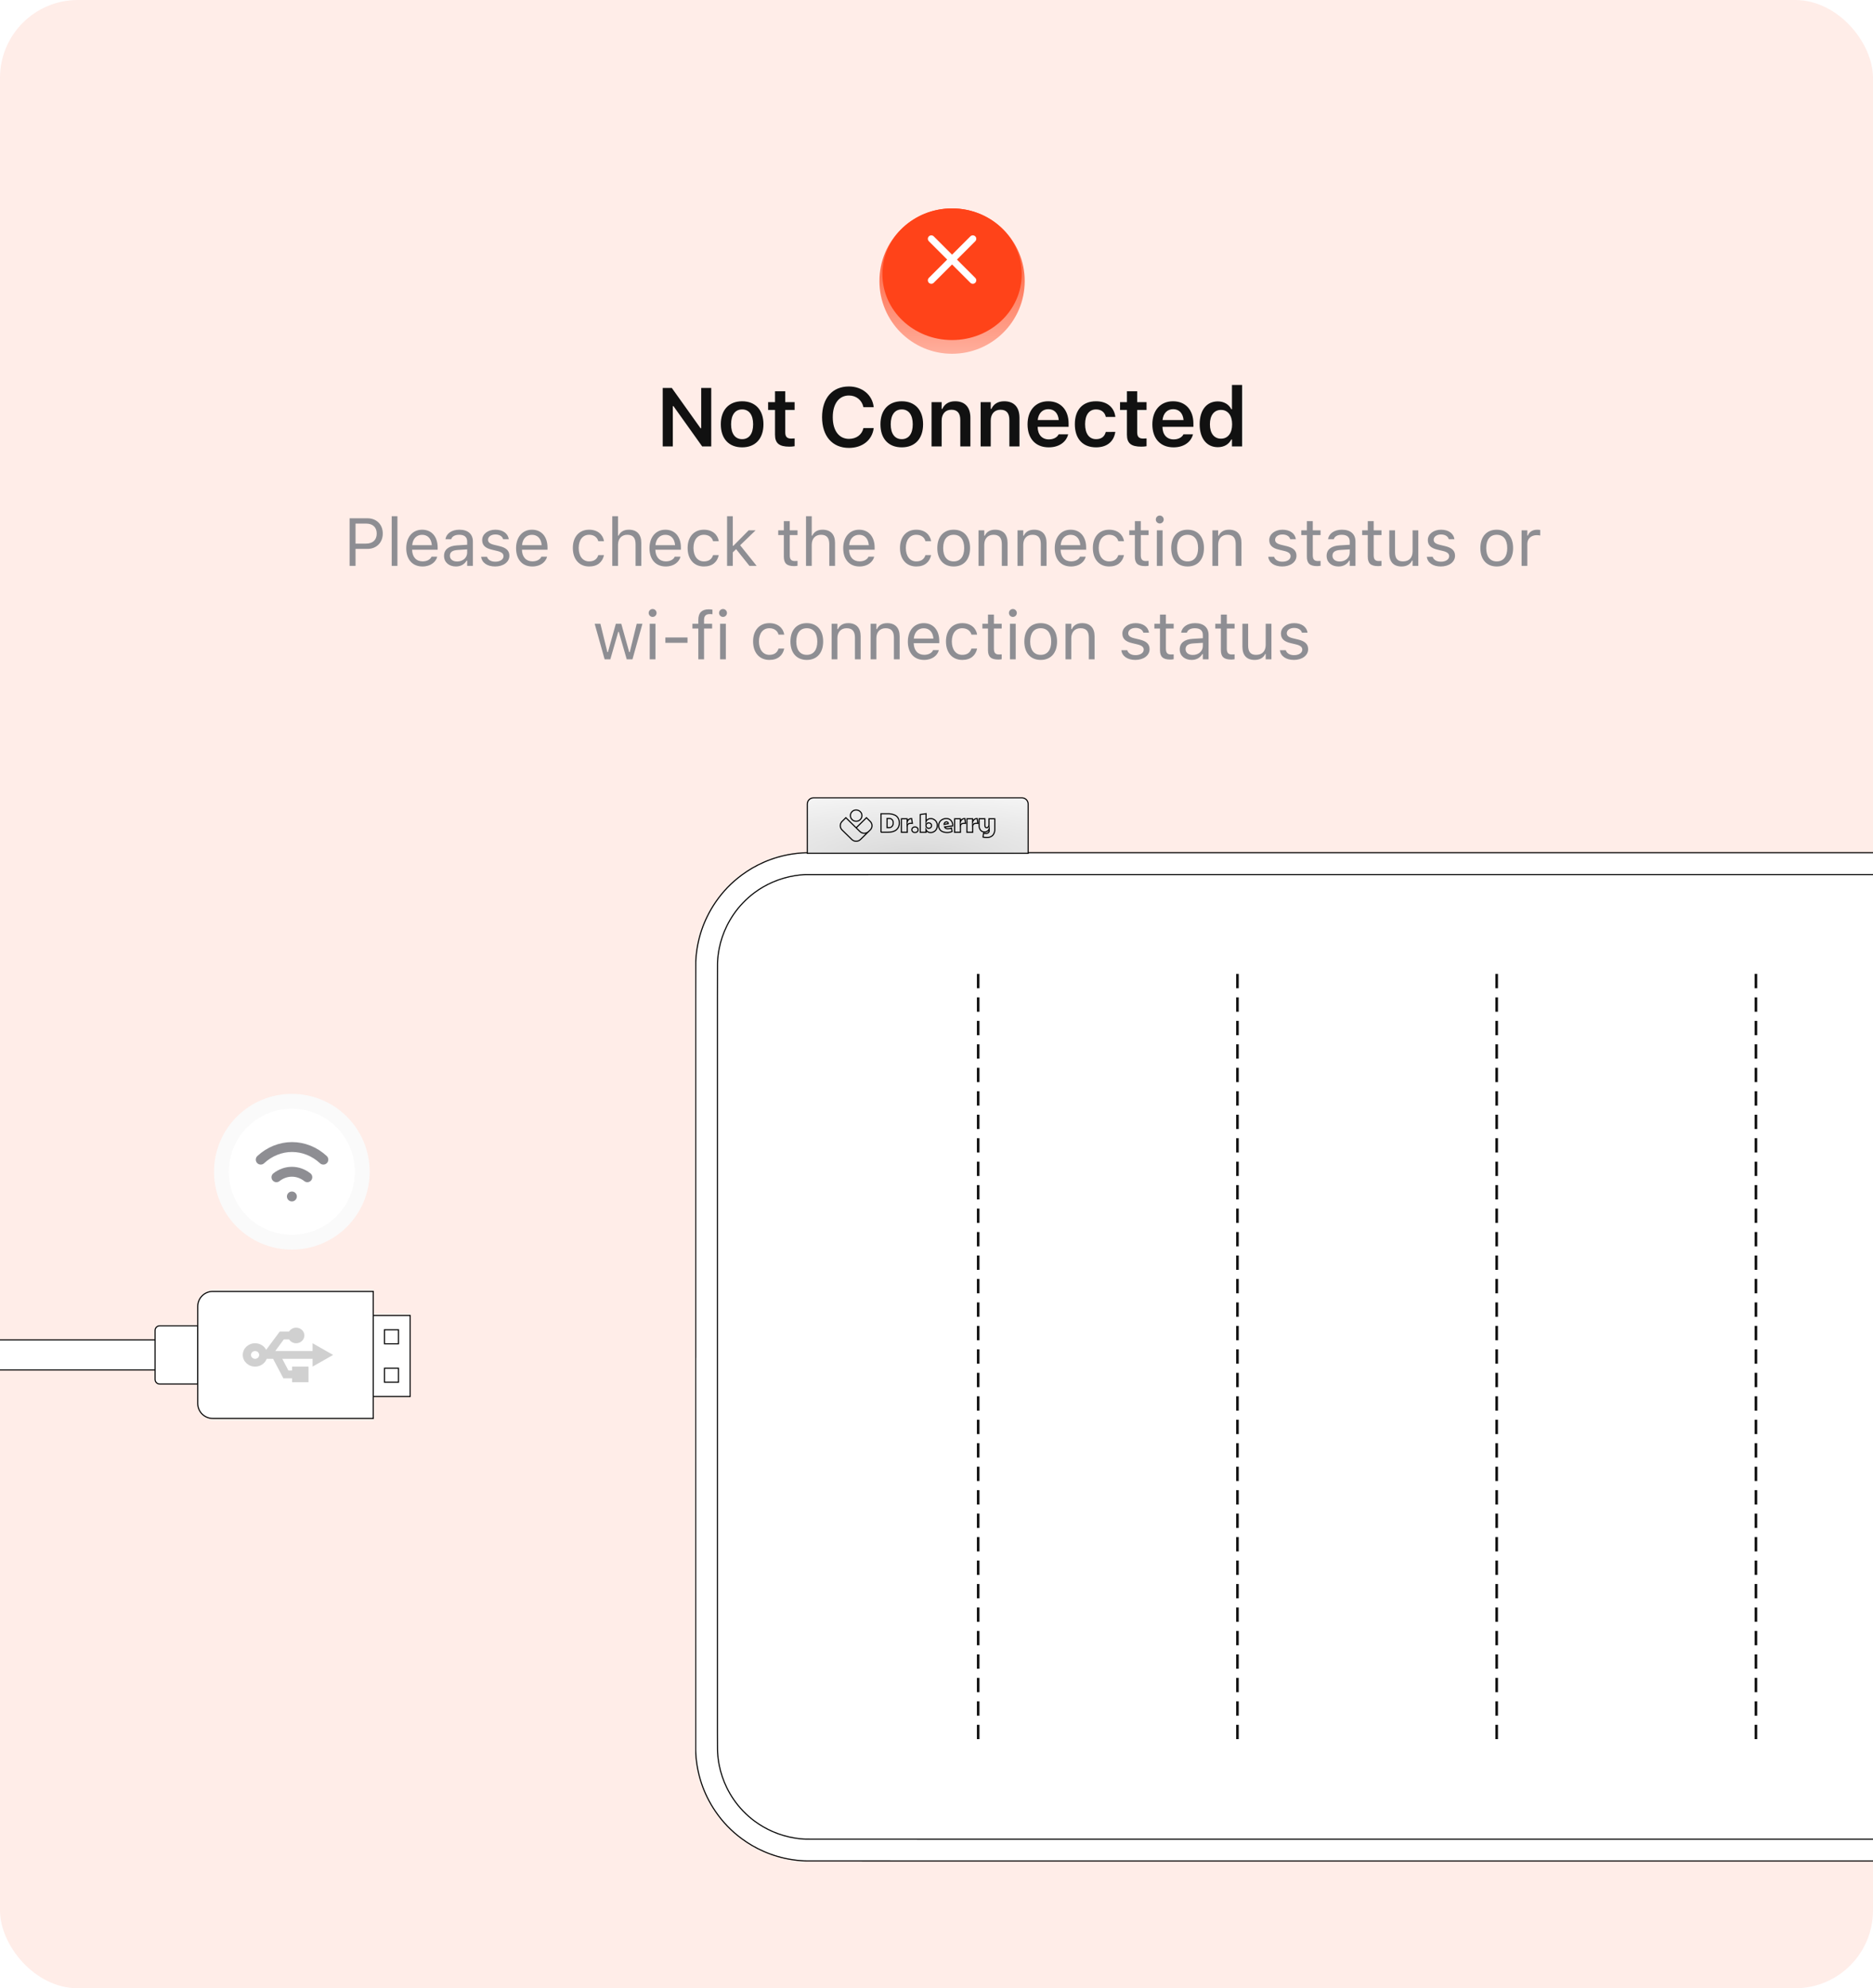 <svg width="361" height="383" viewBox="0 0 361 383" fill="none" xmlns="http://www.w3.org/2000/svg">
<g opacity="0.1">
<rect width="361" height="383" rx="15" fill="#FF4319"/>
</g>
<g clip-path="url(#clip0_425_460)">
<rect x="-63.895" y="258.105" width="97.79" height="5.79" fill="white" stroke="black" stroke-width="0.21"/>
<path d="M30.785 255.39H38.141V266.611H30.785C30.291 266.611 29.89 266.211 29.89 265.716V256.285C29.89 255.791 30.291 255.39 30.785 255.39Z" fill="white" stroke="black" stroke-width="0.21"/>
<path d="M71.851 253.402H79.051V269.014H71.851V253.402Z" fill="white" stroke="black" stroke-width="0.21"/>
<path d="M41 248.769H71.938V273.231H41C39.401 273.231 38.105 271.935 38.105 270.336V251.664C38.105 250.065 39.401 248.769 41 248.769Z" fill="white" stroke="black" stroke-width="0.21"/>
<g clip-path="url(#clip1_425_460)">
<path d="M64.207 261L60.249 263.25L60.249 261.75L54.405 261.75L55.592 264L56.29 263.999L56.29 263.25L59.457 263.25L59.457 266.25L56.29 266.25L56.29 265.499L54.614 265.5L52.634 261.75L51.405 261.751C51.079 262.624 50.199 263.25 49.165 263.25C47.854 263.25 46.79 262.243 46.79 261C46.79 259.757 47.854 258.75 49.165 258.75C50.105 258.75 50.917 259.267 51.302 260.017L53.915 256.5L55.711 256.499C55.985 256.051 56.496 255.75 57.082 255.75C57.956 255.75 58.665 256.422 58.665 257.25C58.665 258.078 57.956 258.75 57.082 258.75C56.496 258.75 55.984 258.448 55.711 258L54.707 258L53.056 260.25L60.249 260.25L60.249 258.75L64.207 261ZM49.957 261C49.957 260.586 49.603 260.25 49.165 260.25C48.728 260.25 48.374 260.586 48.374 261C48.374 261.414 48.728 261.75 49.165 261.75C49.603 261.75 49.957 261.414 49.957 261Z" fill="#D0D0D0"/>
</g>
<rect x="74.105" y="256.158" width="2.696" height="2.696" fill="white" stroke="black" stroke-width="0.21"/>
<rect x="74.105" y="263.562" width="2.696" height="2.696" fill="white" stroke="black" stroke-width="0.21"/>
</g>
<g clip-path="url(#clip2_425_460)">
<path d="M134.083 261.372V192.56C134.078 190.258 134.083 187.96 134.096 185.658V185.312C134.108 185.187 134.113 185.063 134.117 184.939C134.147 184.426 134.194 183.921 134.258 183.412C134.322 182.907 134.404 182.402 134.502 181.901C134.879 180.01 135.473 178.247 136.325 176.519C136.796 175.556 137.335 174.64 137.942 173.754C139.333 171.735 140.946 170.058 142.914 168.594C144.275 167.584 145.7 166.754 147.253 166.078C148.994 165.321 150.766 164.807 152.644 164.517C152.978 164.474 153.307 164.431 153.641 164.384C153.975 164.354 154.313 164.328 154.647 164.298C154.814 164.29 154.981 164.281 155.147 164.273C155.297 164.273 155.443 164.273 155.592 164.268C164.437 164.256 173.277 164.251 182.121 164.256C190.918 164.256 199.715 164.256 208.517 164.256C545.474 164.256 882.426 164.256 1219.38 164.256H1257.72C1260.63 164.256 1263.55 164.256 1266.47 164.26C1266.6 164.26 1266.74 164.26 1266.87 164.26C1267.02 164.264 1267.17 164.273 1267.31 164.277C1268.29 164.324 1269.24 164.435 1270.2 164.611C1271.16 164.786 1272.09 165.021 1273.01 165.321C1274.1 165.676 1275.16 166.113 1276.18 166.635C1276.7 166.896 1277.2 167.178 1277.69 167.477C1278.12 167.743 1278.55 168.021 1278.96 168.316C1279.74 168.872 1280.48 169.471 1281.18 170.126C1281.78 170.687 1282.35 171.281 1282.88 171.906C1283.67 172.826 1284.37 173.793 1285 174.833C1285.62 175.868 1286.15 176.942 1286.6 178.068C1286.83 178.628 1287.03 179.197 1287.2 179.775C1287.3 180.126 1287.39 180.476 1287.49 180.827C1287.56 181.105 1287.62 181.384 1287.69 181.662C1287.8 182.218 1287.89 182.774 1287.97 183.335C1288.04 183.865 1288.09 184.396 1288.12 184.931C1288.13 185.213 1288.14 185.496 1288.15 185.782C1288.15 186.433 1288.15 187.079 1288.15 187.729C1288.15 235.844 1288.15 283.96 1288.15 332.075C1288.15 332.871 1288.15 333.662 1288.15 334.458C1288.17 335.28 1288.16 336.105 1288.14 336.927C1288.13 337.209 1288.12 337.492 1288.11 337.774C1288.09 338.044 1288.07 338.309 1288.05 338.579C1288.02 338.848 1287.99 339.118 1287.96 339.387C1287.92 339.665 1287.88 339.944 1287.84 340.222C1287.79 340.5 1287.74 340.778 1287.68 341.052C1287.62 341.33 1287.55 341.608 1287.49 341.886C1287.4 342.199 1287.32 342.507 1287.23 342.819C1287.06 343.401 1286.86 343.97 1286.65 344.535C1286.2 345.664 1285.68 346.738 1285.06 347.778C1284.44 348.818 1283.75 349.789 1282.97 350.713C1282.42 351.364 1281.84 351.98 1281.22 352.562C1280.51 353.221 1279.78 353.824 1278.99 354.385C1278.58 354.676 1278.17 354.954 1277.74 355.219C1277.25 355.523 1276.75 355.801 1276.24 356.066C1275.21 356.588 1274.16 357.029 1273.07 357.388C1271.19 358.009 1269.32 358.351 1267.34 358.445C1267.05 358.454 1266.76 358.462 1266.47 358.471C1265.41 358.479 1264.35 358.479 1263.29 358.479C911.697 358.479 560.103 358.479 208.513 358.479C199.715 358.479 190.918 358.479 182.117 358.479C173.272 358.484 164.428 358.479 155.588 358.467C155.438 358.467 155.293 358.467 155.143 358.462C154.976 358.454 154.809 358.445 154.638 358.437C154.3 358.407 153.966 358.381 153.628 358.351C153.295 358.308 152.965 358.265 152.631 358.218C150.753 357.927 148.986 357.414 147.244 356.657C145.691 355.981 144.262 355.155 142.906 354.145C140.937 352.682 139.324 351.004 137.934 348.985C137.326 348.103 136.791 347.188 136.316 346.225C135.465 344.492 134.866 342.725 134.494 340.834C134.395 340.333 134.314 339.832 134.25 339.327C134.181 338.818 134.134 338.313 134.108 337.8C134.104 337.676 134.096 337.552 134.091 337.428C134.091 337.308 134.087 337.188 134.083 337.064C134.083 311.832 134.074 286.6 134.074 261.367L134.083 261.372Z" fill="white" stroke="black" stroke-width="0.214" stroke-miterlimit="10"/>
<path d="M198.063 164.378H198.168V164.273V154.885C198.168 154.227 197.635 153.694 196.977 153.694H156.785C156.128 153.694 155.594 154.227 155.594 154.885V164.273V164.378H155.699H198.063Z" fill="url(#paint0_radial_425_460)" stroke="black" stroke-width="0.21"/>
<path d="M179.348 160.369C179.151 160.382 178.988 160.339 178.817 160.236C178.663 160.138 178.556 160.022 178.484 159.855C178.484 160.014 178.484 160.172 178.484 160.33H177.371V156.903C177.748 156.847 178.12 156.796 178.492 156.74V158.263C178.561 158.062 178.672 157.934 178.856 157.827C179.014 157.729 179.164 157.686 179.352 157.69C179.6 157.682 179.806 157.733 180.015 157.861C180.221 157.977 180.366 158.122 180.482 158.328C180.606 158.55 180.662 158.764 180.653 159.021C180.653 159.278 180.602 159.496 180.482 159.723C180.371 159.937 180.225 160.082 180.015 160.202C179.801 160.33 179.596 160.386 179.352 160.377L179.348 160.369Z" stroke="black" stroke-width="0.214" stroke-miterlimit="10"/>
<path d="M181.957 158.818C182.236 158.762 182.514 158.703 182.787 158.647C182.787 158.54 182.749 158.467 182.672 158.399C182.599 158.335 182.531 158.313 182.432 158.317C182.287 158.309 182.193 158.352 182.094 158.463C182 158.57 181.957 158.677 181.953 158.818H181.957Z" stroke="black" stroke-width="0.214" stroke-miterlimit="10"/>
<path d="M173.738 160.328V157.722H174.842V158.372C174.894 158.15 174.992 157.992 175.172 157.85C175.339 157.722 175.501 157.671 175.711 157.684C175.754 157.992 175.801 158.3 175.843 158.608C175.762 158.603 175.677 158.599 175.595 158.591C174.971 158.591 174.859 158.907 174.859 159.185V160.328C174.487 160.328 174.115 160.328 173.743 160.328H173.738Z" stroke="black" stroke-width="0.214" stroke-miterlimit="10"/>
<path d="M186.359 160.328V157.722H187.463V158.372C187.515 158.15 187.613 157.992 187.793 157.85C187.96 157.722 188.122 157.671 188.332 157.684C188.375 157.992 188.422 158.3 188.465 158.608C188.383 158.603 188.298 158.599 188.216 158.591C187.592 158.591 187.48 158.907 187.48 159.185V160.328C187.108 160.328 186.736 160.328 186.364 160.328H186.359Z" stroke="black" stroke-width="0.214" stroke-miterlimit="10"/>
<path d="M183.992 160.328V157.722H185.096V158.372C185.147 158.15 185.246 157.992 185.426 157.85C185.592 157.722 185.755 157.671 185.965 157.684C186.008 157.992 186.055 158.3 186.097 158.608C186.016 158.603 185.93 158.599 185.849 158.591C185.224 158.591 185.113 158.907 185.113 159.185V160.328C184.741 160.328 184.369 160.328 183.996 160.328H183.992Z" stroke="black" stroke-width="0.214" stroke-miterlimit="10"/>
<path d="M1094.77 354.264C1090.73 354.264 1086.69 354.264 1082.64 354.264C1074.81 354.264 1066.97 354.264 1059.13 354.264C1051.3 354.264 1043.46 354.264 1035.62 354.264C1024.88 354.264 1014.13 354.277 1003.39 354.281C992.646 354.286 981.902 354.286 971.154 354.286C960.598 354.286 950.042 354.286 939.49 354.286C928.939 354.286 918.387 354.286 907.831 354.286C863.713 354.286 819.581 354.286 775.458 354.286C681.876 354.286 588.298 354.286 494.716 354.286C399.32 354.286 303.924 354.286 208.532 354.286C199.731 354.286 190.925 354.286 182.119 354.286C173.313 354.286 164.503 354.29 155.723 354.277C155.582 354.277 155.445 354.277 155.308 354.277C155.171 354.277 155.034 354.269 154.897 354.26C154.628 354.243 154.354 354.217 154.084 354.187C153.815 354.157 153.545 354.123 153.28 354.08C151.786 353.849 150.319 353.421 148.928 352.818C147.687 352.279 146.506 351.594 145.42 350.79C143.862 349.635 142.497 348.218 141.397 346.618C140.91 345.908 140.473 345.159 140.092 344.385C139.416 343.003 138.916 341.531 138.616 340.029C138.535 339.627 138.471 339.22 138.419 338.809C138.368 338.399 138.33 337.983 138.308 337.577C138.304 337.479 138.3 337.376 138.295 337.273C138.295 337.171 138.291 337.072 138.287 336.969C138.27 335.861 138.274 334.719 138.274 333.585C138.274 332.451 138.274 331.321 138.274 330.192C138.274 327.933 138.274 325.669 138.274 323.406C138.274 318.237 138.274 313.064 138.274 307.895C138.274 302.726 138.274 297.562 138.274 292.393C138.274 287.224 138.274 282.055 138.274 276.886V261.38C138.274 258.795 138.274 256.211 138.274 253.627C138.274 245.873 138.274 238.12 138.274 230.363C138.274 220.025 138.274 209.688 138.274 199.354C138.274 197.091 138.274 194.832 138.274 192.564C138.274 190.296 138.27 188.028 138.287 185.79C138.287 185.688 138.287 185.585 138.291 185.482C138.295 185.38 138.3 185.281 138.304 185.178C138.325 184.768 138.364 184.357 138.415 183.946C138.466 183.535 138.535 183.129 138.612 182.722C138.911 181.216 139.408 179.753 140.088 178.371C140.469 177.596 140.905 176.848 141.393 176.133C142.493 174.533 143.858 173.121 145.411 171.961C146.498 171.153 147.679 170.472 148.92 169.933C150.31 169.33 151.778 168.902 153.275 168.671C153.545 168.628 153.815 168.594 154.084 168.564C154.354 168.534 154.623 168.508 154.893 168.491C155.03 168.483 155.162 168.478 155.299 168.474C155.436 168.474 155.577 168.474 155.714 168.474C164.49 168.461 173.3 168.461 182.106 168.465C190.912 168.465 199.718 168.465 208.519 168.465C303.363 168.465 398.208 168.465 493.056 168.465C585.448 168.465 677.845 168.465 770.238 168.465C814.378 168.465 858.518 168.465 902.658 168.465C924.01 168.465 945.361 168.465 966.712 168.465C977.709 168.465 988.705 168.465 999.702 168.465C1010.08 168.465 1020.45 168.478 1030.83 168.483C1046.01 168.491 1061.19 168.491 1076.37 168.487C1082.5 168.487 1088.62 168.487 1094.75 168.487C1098.82 168.487 1102.9 168.487 1106.98 168.487C1109.17 168.487 1111.37 168.487 1113.57 168.487C1125.83 168.487 1138.09 168.487 1150.35 168.487C1163.47 168.487 1176.58 168.491 1189.7 168.491C1199.59 168.491 1209.48 168.491 1219.36 168.491C1229.25 168.491 1239.14 168.491 1249.02 168.491C1251.91 168.491 1254.8 168.491 1257.7 168.487C1260.59 168.487 1263.49 168.478 1266.36 168.487C1266.49 168.487 1266.61 168.487 1266.73 168.487C1266.86 168.487 1266.98 168.491 1267.1 168.5C1267.89 168.534 1268.66 168.624 1269.43 168.765C1270.2 168.906 1270.96 169.099 1271.7 169.343C1272.58 169.629 1273.43 169.98 1274.26 170.399C1274.68 170.609 1275.08 170.836 1275.48 171.076C1275.83 171.289 1276.17 171.516 1276.5 171.752C1277.14 172.201 1277.73 172.689 1278.3 173.219C1278.79 173.673 1279.25 174.152 1279.68 174.661C1280.32 175.401 1280.89 176.193 1281.39 177.027C1281.89 177.862 1282.33 178.735 1282.69 179.637C1282.87 180.091 1283.02 180.549 1283.17 181.015C1283.25 181.298 1283.34 181.58 1283.4 181.862C1283.46 182.085 1283.51 182.307 1283.56 182.534C1283.65 182.983 1283.73 183.433 1283.79 183.886C1283.85 184.314 1283.88 184.742 1283.91 185.17C1283.92 185.397 1283.93 185.623 1283.93 185.855C1283.94 186.163 1283.94 186.475 1283.94 186.787C1283.94 187.1 1283.94 187.412 1283.94 187.729C1283.94 199.166 1283.95 210.607 1283.95 222.045C1283.95 233.482 1283.95 244.919 1283.95 256.357C1283.95 268.975 1283.95 281.593 1283.95 294.211C1283.95 306.829 1283.94 319.448 1283.94 332.057C1283.94 332.857 1283.94 333.658 1283.94 334.458C1283.94 335.262 1283.94 336.067 1283.93 336.854C1283.93 337.085 1283.92 337.316 1283.91 337.543C1283.89 337.761 1283.88 337.975 1283.86 338.193C1283.84 338.411 1283.81 338.63 1283.79 338.844C1283.76 339.07 1283.72 339.293 1283.68 339.52C1283.64 339.746 1283.6 339.969 1283.55 340.191C1283.51 340.414 1283.46 340.641 1283.4 340.863C1283.34 341.116 1283.27 341.368 1283.19 341.616C1283.05 342.083 1282.9 342.545 1282.72 343.003C1282.36 343.91 1281.94 344.787 1281.44 345.621C1280.94 346.46 1280.38 347.251 1279.75 347.996C1279.31 348.522 1278.83 349.019 1278.33 349.489C1277.76 350.02 1277.16 350.512 1276.53 350.961C1276.2 351.196 1275.87 351.423 1275.52 351.637C1275.12 351.881 1274.72 352.108 1274.31 352.318C1273.48 352.737 1272.63 353.096 1271.75 353.383C1270.25 353.875 1268.69 354.17 1267.11 354.239C1266.87 354.247 1266.62 354.256 1266.38 354.26C1265.36 354.277 1264.33 354.269 1263.29 354.26C1262.25 354.252 1261.22 354.256 1260.18 354.252C1258.11 354.252 1256.05 354.252 1253.97 354.252C1249.01 354.252 1244.04 354.252 1239.08 354.252C1234.11 354.252 1229.14 354.252 1224.18 354.252C1219.21 354.252 1214.25 354.252 1209.28 354.252C1204.31 354.252 1199.35 354.252 1194.38 354.252C1181.74 354.252 1169.09 354.252 1156.45 354.256C1150.13 354.256 1143.81 354.256 1137.48 354.256C1131.16 354.256 1124.84 354.256 1118.52 354.256C1112.54 354.256 1106.56 354.256 1100.58 354.256C1100.28 354.256 1099.97 354.256 1099.67 354.256C1099.67 292.329 1099.67 230.397 1099.67 168.47C1100.48 168.47 1101.28 168.47 1102.09 168.47V354.256" stroke="black" stroke-width="0.214" stroke-miterlimit="10"/>
<path d="M182.699 159.644C182.943 159.644 183.157 159.602 183.375 159.499C183.418 159.721 183.46 159.944 183.503 160.166C183.366 160.235 183.225 160.286 183.075 160.316C182.9 160.355 182.729 160.372 182.549 160.368C182.232 160.376 181.946 160.32 181.65 160.196C181.407 160.094 181.24 159.948 181.103 159.726C180.966 159.503 180.91 159.289 180.919 159.028C180.91 158.528 181.197 158.066 181.65 157.852C181.89 157.732 182.121 157.676 182.386 157.685C182.733 157.659 183.071 157.796 183.302 158.053C183.563 158.378 183.653 158.686 183.619 159.097C183.092 159.161 182.57 159.229 182.044 159.294C182.164 159.537 182.425 159.674 182.695 159.64L182.699 159.644Z" stroke="black" stroke-width="0.214" stroke-miterlimit="10"/>
<path d="M169.801 160.329V156.748H171.067C171.521 156.735 171.94 156.803 172.364 156.97C172.698 157.094 172.92 157.282 173.1 157.591C173.271 157.886 173.344 158.172 173.335 158.515C173.365 159.024 173.151 159.52 172.762 159.85C172.347 160.201 171.726 160.325 171.016 160.325C170.609 160.325 170.207 160.325 169.801 160.325V160.329Z" stroke="black" stroke-width="0.214" stroke-miterlimit="10"/>
<path d="M171.315 159.421C171.584 159.442 171.764 159.369 171.944 159.168C172.106 158.963 172.17 158.766 172.149 158.505C172.166 158.261 172.106 158.081 171.952 157.893C171.764 157.709 171.576 157.641 171.315 157.662H170.977V159.425H171.315V159.421Z" stroke="black" stroke-width="0.214" stroke-miterlimit="10"/>
<path d="M190.127 161.339C190.003 161.33 189.874 161.322 189.75 161.313C189.66 161.292 189.566 161.27 189.476 161.249C189.506 160.996 189.532 160.748 189.562 160.496C189.63 160.509 189.699 160.517 189.767 160.53C189.84 160.534 189.913 160.538 189.985 160.543C190.187 160.568 190.336 160.526 190.499 160.397C190.636 160.265 190.683 160.141 190.653 159.952V159.657C190.584 159.867 190.477 160.004 190.294 160.115C190.118 160.222 189.947 160.265 189.742 160.256C189.446 160.273 189.16 160.141 188.98 159.905C188.77 159.593 188.689 159.293 188.71 158.917V157.719H189.827V158.977C189.827 159.067 189.831 159.156 189.87 159.251C189.904 159.332 189.973 159.443 190.161 159.443C190.311 159.443 190.405 159.4 190.49 159.276C190.589 159.139 190.627 159.007 190.614 158.84V157.723H191.731V159.721C191.765 160.171 191.616 160.611 191.312 160.945C190.982 161.227 190.559 161.369 190.127 161.339Z" stroke="black" stroke-width="0.214" stroke-miterlimit="10"/>
<path d="M165.018 159.465C165.677 158.814 166.34 158.164 166.999 157.514C167.243 157.753 167.487 157.997 167.731 158.237C168.188 158.686 168.188 159.426 167.731 159.871C167.102 160.483 166.477 161.099 165.848 161.711C165.386 162.165 164.646 162.165 164.179 161.711C163.55 161.099 162.925 160.483 162.296 159.871C161.839 159.422 161.839 158.686 162.296 158.237C162.54 157.997 162.784 157.753 163.028 157.514C163.931 158.404 164.838 159.294 165.741 160.179C166.207 160.629 166.943 160.629 167.41 160.179" stroke="black" stroke-width="0.214" stroke-miterlimit="10"/>
<path d="M179.008 159.551C179.166 159.551 179.277 159.513 179.389 159.402C179.504 159.295 179.547 159.188 179.543 159.034C179.547 158.875 179.504 158.768 179.389 158.666C179.277 158.554 179.166 158.512 179.008 158.516C178.85 158.503 178.747 158.546 178.636 158.661C178.516 158.764 178.473 158.871 178.482 159.029C178.473 159.188 178.52 159.299 178.636 159.406C178.743 159.517 178.85 159.564 179.008 159.56V159.551Z" stroke="black" stroke-width="0.214" stroke-miterlimit="10"/>
<path d="M176.35 160.359C176.166 160.376 176.038 160.333 175.905 160.205C175.789 160.098 175.747 159.987 175.751 159.829C175.742 159.666 175.789 159.559 175.914 159.452C176.046 159.332 176.17 159.289 176.35 159.302C176.53 159.285 176.654 159.332 176.782 159.456C176.902 159.559 176.949 159.666 176.945 159.824C176.958 159.987 176.915 160.098 176.795 160.209C176.662 160.329 176.534 160.372 176.354 160.355" stroke="black" stroke-width="0.214" stroke-miterlimit="10"/>
<path d="M166.123 157.108C166.123 156.847 166.054 156.642 165.887 156.436C165.669 156.167 165.344 156.021 165.001 156.025C164.651 156.025 164.347 156.175 164.133 156.449C163.97 156.654 163.906 156.86 163.91 157.121C163.91 157.382 163.987 157.583 164.15 157.788C164.372 158.062 164.676 158.203 165.031 158.199C165.387 158.199 165.678 158.049 165.891 157.776C166.054 157.57 166.123 157.369 166.123 157.108Z" stroke="black" stroke-width="0.214" stroke-miterlimit="10"/>
<line x1="188.535" y1="187.859" x2="188.535" y2="335.09" stroke="#111111" stroke-width="0.5" stroke-linecap="square" stroke-dasharray="2.26 2.26"/>
<line x1="238.504" y1="187.859" x2="238.504" y2="335.09" stroke="#111111" stroke-width="0.5" stroke-linecap="square" stroke-dasharray="2.26 2.26"/>
<line x1="288.473" y1="187.859" x2="288.473" y2="335.09" stroke="#111111" stroke-width="0.5" stroke-linecap="square" stroke-dasharray="2.26 2.26"/>
<line x1="338.437" y1="187.859" x2="338.438" y2="335.09" stroke="#111111" stroke-width="0.5" stroke-linecap="square" stroke-dasharray="2.26 2.26"/>
</g>
<g filter="url(#filter0_d_425_460)">
<circle cx="56.252" cy="225" r="15" fill="#FAFAFA"/>
</g>
<g filter="url(#filter1_d_425_460)">
<circle cx="56.252" cy="225" r="12.143" fill="white"/>
<path d="M50.254 222.666C51.948 221.098 54.084 220.24 56.288 220.24C58.493 220.24 60.629 221.098 62.323 222.666" stroke="#8E8E93" stroke-width="1.905" stroke-linecap="round" stroke-linejoin="round"/>
<path d="M53.28 226.057C54.15 225.371 55.191 225.001 56.259 225.001C57.326 225.001 58.367 225.371 59.237 226.057" stroke="#8E8E93" stroke-width="1.905" stroke-linecap="round" stroke-linejoin="round"/>
<path d="M56.254 229.762H56.262" stroke="#8E8E93" stroke-width="1.905" stroke-linecap="round" stroke-linejoin="round"/>
</g>
<g filter="url(#filter2_d_425_460)">
<g filter="url(#filter3_d_425_460)">
<circle cx="183.5" cy="50" r="14" fill="url(#paint1_linear_425_460)"/>
</g>
<g filter="url(#filter4_f_425_460)">
<ellipse cx="183.5" cy="48.679" rx="13.425" ry="12.68" fill="#FF4319"/>
</g>
</g>
<path d="M187.5 46L179.5 54" stroke="white" stroke-width="1.333" stroke-linecap="round" stroke-linejoin="round"/>
<path d="M179.5 46L187.5 54" stroke="white" stroke-width="1.333" stroke-linecap="round" stroke-linejoin="round"/>
<path d="M127.732 86V74.727H129.482L135.022 82.492H135.147V74.727H137.084V86H135.342L129.803 78.234H129.678V86H127.732ZM143.037 86.172C140.475 86.172 138.928 84.5 138.928 81.734V81.719C138.928 78.977 140.498 77.297 143.037 77.297C145.584 77.297 147.147 78.969 147.147 81.719V81.734C147.147 84.5 145.592 86.172 143.037 86.172ZM143.037 84.594C144.389 84.594 145.155 83.539 145.155 81.742V81.727C145.155 79.93 144.381 78.867 143.037 78.867C141.686 78.867 140.912 79.93 140.912 81.727V81.742C140.912 83.539 141.686 84.594 143.037 84.594ZM152.139 86.039C150.178 86.039 149.374 85.383 149.374 83.734V78.969H148.046V77.461H149.374V75.367H151.35V77.461H153.155V78.969H151.35V83.273C151.35 84.125 151.686 84.484 152.499 84.484C152.772 84.484 152.921 84.477 153.155 84.453V85.953C152.874 86.008 152.514 86.039 152.139 86.039ZM163.624 86.281C160.429 86.281 158.445 84.016 158.445 80.375V80.359C158.445 76.703 160.421 74.445 163.617 74.445C166.179 74.445 168.124 76.07 168.39 78.375V78.438H166.413L166.406 78.406C166.117 77.07 165.038 76.188 163.617 76.188C161.702 76.188 160.507 77.789 160.507 80.352V80.367C160.507 82.938 161.702 84.539 163.624 84.539C165.054 84.539 166.117 83.742 166.406 82.5L166.413 82.461H168.39V82.516C168.093 84.773 166.226 86.281 163.624 86.281ZM173.804 86.172C171.242 86.172 169.695 84.5 169.695 81.734V81.719C169.695 78.977 171.265 77.297 173.804 77.297C176.351 77.297 177.914 78.969 177.914 81.719V81.734C177.914 84.5 176.359 86.172 173.804 86.172ZM173.804 84.594C175.156 84.594 175.922 83.539 175.922 81.742V81.727C175.922 79.93 175.148 78.867 173.804 78.867C172.453 78.867 171.679 79.93 171.679 81.727V81.742C171.679 83.539 172.453 84.594 173.804 84.594ZM179.547 86V77.461H181.492V78.766H181.625C182.031 77.852 182.852 77.297 184.086 77.297C185.992 77.297 187.031 78.445 187.031 80.477V86H185.086V80.93C185.086 79.602 184.547 78.93 183.367 78.93C182.211 78.93 181.492 79.742 181.492 81.023V86H179.547ZM189.008 86V77.461H190.953V78.766H191.086C191.492 77.852 192.313 77.297 193.547 77.297C195.453 77.297 196.492 78.445 196.492 80.477V86H194.547V80.93C194.547 79.602 194.008 78.93 192.828 78.93C191.672 78.93 190.953 79.742 190.953 81.023V86H189.008ZM202.126 86.172C199.587 86.172 198.048 84.469 198.048 81.75V81.742C198.048 79.055 199.602 77.297 202.032 77.297C204.462 77.297 205.962 79 205.962 81.578V82.219H199.993C200.016 83.75 200.844 84.641 202.165 84.641C203.219 84.641 203.821 84.109 204.008 83.719L204.032 83.664H205.883L205.86 83.734C205.587 84.836 204.446 86.172 202.126 86.172ZM202.055 78.82C200.969 78.82 200.157 79.555 200.008 80.914H204.063C203.93 79.516 203.141 78.82 202.055 78.82ZM211.251 86.172C208.681 86.172 207.165 84.508 207.165 81.719V81.703C207.165 78.945 208.673 77.297 211.243 77.297C213.438 77.297 214.751 78.516 214.97 80.281V80.312H213.134L213.126 80.289C212.946 79.461 212.313 78.867 211.251 78.867C209.923 78.867 209.142 79.914 209.142 81.703V81.719C209.142 83.531 209.931 84.594 211.251 84.594C212.259 84.594 212.876 84.133 213.118 83.234L213.134 83.203L214.97 83.195L214.954 83.258C214.673 85.008 213.415 86.172 211.251 86.172ZM219.97 86.039C218.009 86.039 217.204 85.383 217.204 83.734V78.969H215.876V77.461H217.204V75.367H219.181V77.461H220.986V78.969H219.181V83.273C219.181 84.125 219.517 84.484 220.329 84.484C220.603 84.484 220.751 84.477 220.986 84.453V85.953C220.704 86.008 220.345 86.039 219.97 86.039ZM226.181 86.172C223.642 86.172 222.103 84.469 222.103 81.75V81.742C222.103 79.055 223.658 77.297 226.088 77.297C228.517 77.297 230.017 79 230.017 81.578V82.219H224.048C224.072 83.75 224.9 84.641 226.22 84.641C227.275 84.641 227.877 84.109 228.064 83.719L228.088 83.664H229.939L229.916 83.734C229.642 84.836 228.502 86.172 226.181 86.172ZM226.111 78.82C225.025 78.82 224.213 79.555 224.064 80.914H228.119C227.986 79.516 227.197 78.82 226.111 78.82ZM234.721 86.141C232.58 86.141 231.221 84.445 231.221 81.742V81.727C231.221 79.008 232.557 77.32 234.721 77.32C235.893 77.32 236.869 77.898 237.314 78.82H237.447V74.156H239.4V86H237.447V84.664H237.314C236.846 85.594 235.924 86.141 234.721 86.141ZM235.33 84.5C236.658 84.5 237.478 83.453 237.478 81.742V81.727C237.478 80.016 236.65 78.961 235.33 78.961C234.01 78.961 233.197 80.008 233.197 81.727V81.742C233.197 83.461 234.002 84.5 235.33 84.5Z" fill="#111111"/>
<path d="M67.384 109V99.84H70.838C72.558 99.84 73.776 101.027 73.776 102.767V102.779C73.776 104.519 72.558 105.731 70.838 105.731H68.527V109H67.384ZM70.546 100.856H68.527V104.715H70.546C71.853 104.715 72.609 103.998 72.609 102.792V102.779C72.609 101.573 71.853 100.856 70.546 100.856ZM75.495 109V99.44H76.599V109H75.495ZM81.434 109.121C79.479 109.121 78.299 107.75 78.299 105.604V105.598C78.299 103.484 79.505 102.037 81.365 102.037C83.225 102.037 84.354 103.42 84.354 105.464V105.896H79.429C79.46 107.312 80.241 108.137 81.46 108.137C82.387 108.137 82.958 107.699 83.142 107.286L83.167 107.229H84.272L84.259 107.28C84.024 108.207 83.047 109.121 81.434 109.121ZM81.358 103.021C80.343 103.021 79.568 103.712 79.448 105.014H83.231C83.117 103.662 82.368 103.021 81.358 103.021ZM87.869 109.121C86.568 109.121 85.584 108.333 85.584 107.089V107.077C85.584 105.858 86.485 105.153 88.079 105.058L90.04 104.938V104.315C90.04 103.471 89.526 103.014 88.504 103.014C87.685 103.014 87.145 103.319 86.968 103.852L86.961 103.871H85.857L85.863 103.833C86.041 102.76 87.082 102.037 88.542 102.037C90.211 102.037 91.144 102.894 91.144 104.315V109H90.04V107.991H89.939C89.507 108.721 88.79 109.121 87.869 109.121ZM86.714 107.064C86.714 107.756 87.304 108.162 88.098 108.162C89.221 108.162 90.04 107.426 90.04 106.448V105.826L88.212 105.94C87.171 106.004 86.714 106.372 86.714 107.051V107.064ZM95.434 109.121C93.91 109.121 92.863 108.384 92.736 107.254H93.866C94.05 107.826 94.596 108.2 95.472 108.2C96.392 108.2 97.046 107.762 97.046 107.14V107.127C97.046 106.664 96.697 106.34 95.853 106.137L94.793 105.883C93.51 105.579 92.933 105.02 92.933 104.036V104.03C92.933 102.894 94.025 102.037 95.478 102.037C96.913 102.037 97.909 102.754 98.062 103.871H96.976C96.83 103.332 96.297 102.957 95.472 102.957C94.659 102.957 94.063 103.376 94.063 103.979V103.992C94.063 104.455 94.405 104.747 95.212 104.944L96.265 105.198C97.554 105.509 98.176 106.067 98.176 107.045V107.058C98.176 108.276 96.989 109.121 95.434 109.121ZM102.605 109.121C100.65 109.121 99.469 107.75 99.469 105.604V105.598C99.469 103.484 100.675 102.037 102.535 102.037C104.395 102.037 105.525 103.42 105.525 105.464V105.896H100.599C100.631 107.312 101.411 108.137 102.63 108.137C103.557 108.137 104.128 107.699 104.312 107.286L104.338 107.229H105.442L105.429 107.28C105.195 108.207 104.217 109.121 102.605 109.121ZM102.529 103.021C101.513 103.021 100.739 103.712 100.618 105.014H104.401C104.287 103.662 103.538 103.021 102.529 103.021ZM113.551 109.121C111.634 109.121 110.409 107.73 110.409 105.56V105.547C110.409 103.42 111.627 102.037 113.544 102.037C115.208 102.037 116.204 102.995 116.407 104.214L116.414 104.252H115.315L115.309 104.233C115.138 103.56 114.528 103.014 113.544 103.014C112.313 103.014 111.539 104.004 111.539 105.547V105.56C111.539 107.134 112.326 108.143 113.544 108.143C114.465 108.143 115.049 107.737 115.303 106.975L115.315 106.937L116.407 106.931L116.395 107C116.115 108.238 115.195 109.121 113.551 109.121ZM118.011 109V99.44H119.116V103.186H119.217C119.56 102.462 120.201 102.037 121.211 102.037C122.747 102.037 123.604 102.944 123.604 104.569V109H122.499V104.836C122.499 103.604 121.991 103.014 120.9 103.014C119.808 103.014 119.116 103.75 119.116 104.95V109H118.011ZM128.318 109.121C126.363 109.121 125.182 107.75 125.182 105.604V105.598C125.182 103.484 126.388 102.037 128.248 102.037C130.108 102.037 131.238 103.42 131.238 105.464V105.896H126.312C126.344 107.312 127.125 108.137 128.344 108.137C129.27 108.137 129.842 107.699 130.026 107.286L130.051 107.229H131.156L131.143 107.28C130.908 108.207 129.93 109.121 128.318 109.121ZM128.242 103.021C127.226 103.021 126.452 103.712 126.331 105.014H130.115C130 103.662 129.251 103.021 128.242 103.021ZM135.673 109.121C133.756 109.121 132.531 107.73 132.531 105.56V105.547C132.531 103.42 133.75 102.037 135.667 102.037C137.33 102.037 138.327 102.995 138.53 104.214L138.536 104.252H137.438L137.432 104.233C137.26 103.56 136.651 103.014 135.667 103.014C134.435 103.014 133.661 104.004 133.661 105.547V105.56C133.661 107.134 134.448 108.143 135.667 108.143C136.587 108.143 137.171 107.737 137.425 106.975L137.438 106.937L138.53 106.931L138.517 107C138.238 108.238 137.317 109.121 135.673 109.121ZM140.134 109V99.44H141.238V105.147H141.34L144.298 102.157H145.637L142.654 105.033L145.834 109H144.444L141.879 105.782L141.238 106.404V109H140.134ZM153.073 109.051C151.664 109.051 151.074 108.53 151.074 107.223V103.071H149.994V102.157H151.074V100.386H152.216V102.157H153.714V103.071H152.216V106.943C152.216 107.75 152.495 108.073 153.206 108.073C153.403 108.073 153.511 108.067 153.714 108.048V108.987C153.498 109.025 153.289 109.051 153.073 109.051ZM155.35 109V99.44H156.455V103.186H156.556C156.899 102.462 157.54 102.037 158.549 102.037C160.085 102.037 160.942 102.944 160.942 104.569V109H159.838V104.836C159.838 103.604 159.33 103.014 158.238 103.014C157.146 103.014 156.455 103.75 156.455 104.95V109H155.35ZM165.657 109.121C163.702 109.121 162.521 107.75 162.521 105.604V105.598C162.521 103.484 163.727 102.037 165.587 102.037C167.447 102.037 168.577 103.42 168.577 105.464V105.896H163.651C163.683 107.312 164.463 108.137 165.682 108.137C166.609 108.137 167.18 107.699 167.364 107.286L167.39 107.229H168.494L168.481 107.28C168.247 108.207 167.269 109.121 165.657 109.121ZM165.581 103.021C164.565 103.021 163.791 103.712 163.67 105.014H167.453C167.339 103.662 166.59 103.021 165.581 103.021ZM176.603 109.121C174.686 109.121 173.461 107.73 173.461 105.56V105.547C173.461 103.42 174.68 102.037 176.596 102.037C178.26 102.037 179.256 102.995 179.459 104.214L179.466 104.252H178.367L178.361 104.233C178.19 103.56 177.58 103.014 176.596 103.014C175.365 103.014 174.591 104.004 174.591 105.547V105.56C174.591 107.134 175.378 108.143 176.596 108.143C177.517 108.143 178.101 107.737 178.355 106.975L178.367 106.937L179.459 106.931L179.447 107C179.167 108.238 178.247 109.121 176.603 109.121ZM183.812 109.121C181.863 109.121 180.657 107.775 180.657 105.585V105.572C180.657 103.376 181.863 102.037 183.812 102.037C185.761 102.037 186.967 103.376 186.967 105.572V105.585C186.967 107.775 185.761 109.121 183.812 109.121ZM183.812 108.143C185.107 108.143 185.837 107.197 185.837 105.585V105.572C185.837 103.954 185.107 103.014 183.812 103.014C182.517 103.014 181.787 103.954 181.787 105.572V105.585C181.787 107.197 182.517 108.143 183.812 108.143ZM188.603 109V102.157H189.707V103.186H189.809C190.151 102.462 190.793 102.037 191.802 102.037C193.338 102.037 194.195 102.944 194.195 104.569V109H193.09V104.836C193.09 103.604 192.583 103.014 191.491 103.014C190.399 103.014 189.707 103.75 189.707 104.95V109H188.603ZM196.116 109V102.157H197.221V103.186H197.322C197.665 102.462 198.306 102.037 199.316 102.037C200.852 102.037 201.709 102.944 201.709 104.569V109H200.604V104.836C200.604 103.604 200.096 103.014 199.005 103.014C197.913 103.014 197.221 103.75 197.221 104.95V109H196.116ZM206.423 109.121C204.468 109.121 203.287 107.75 203.287 105.604V105.598C203.287 103.484 204.493 102.037 206.353 102.037C208.213 102.037 209.343 103.42 209.343 105.464V105.896H204.417C204.449 107.312 205.23 108.137 206.449 108.137C207.375 108.137 207.947 107.699 208.131 107.286L208.156 107.229H209.261L209.248 107.28C209.013 108.207 208.035 109.121 206.423 109.121ZM206.347 103.021C205.331 103.021 204.557 103.712 204.436 105.014H208.22C208.105 103.662 207.356 103.021 206.347 103.021ZM213.778 109.121C211.861 109.121 210.636 107.73 210.636 105.56V105.547C210.636 103.42 211.855 102.037 213.772 102.037C215.435 102.037 216.432 102.995 216.635 104.214L216.641 104.252H215.543L215.537 104.233C215.365 103.56 214.756 103.014 213.772 103.014C212.54 103.014 211.766 104.004 211.766 105.547V105.56C211.766 107.134 212.553 108.143 213.772 108.143C214.692 108.143 215.276 107.737 215.53 106.975L215.543 106.937L216.635 106.931L216.622 107C216.343 108.238 215.422 109.121 213.778 109.121ZM220.733 109.051C219.324 109.051 218.734 108.53 218.734 107.223V103.071H217.655V102.157H218.734V100.386H219.877V102.157H221.375V103.071H219.877V106.943C219.877 107.75 220.156 108.073 220.867 108.073C221.064 108.073 221.171 108.067 221.375 108.048V108.987C221.159 109.025 220.949 109.051 220.733 109.051ZM223.531 100.837C223.112 100.837 222.769 100.494 222.769 100.075C222.769 99.656 223.112 99.314 223.531 99.314C223.95 99.314 224.293 99.656 224.293 100.075C224.293 100.494 223.95 100.837 223.531 100.837ZM222.972 109V102.157H224.077V109H222.972ZM228.893 109.121C226.944 109.121 225.738 107.775 225.738 105.585V105.572C225.738 103.376 226.944 102.037 228.893 102.037C230.842 102.037 232.048 103.376 232.048 105.572V105.585C232.048 107.775 230.842 109.121 228.893 109.121ZM228.893 108.143C230.188 108.143 230.918 107.197 230.918 105.585V105.572C230.918 103.954 230.188 103.014 228.893 103.014C227.598 103.014 226.868 103.954 226.868 105.572V105.585C226.868 107.197 227.598 108.143 228.893 108.143ZM233.684 109V102.157H234.788V103.186H234.89C235.232 102.462 235.874 102.037 236.883 102.037C238.419 102.037 239.276 102.944 239.276 104.569V109H238.171V104.836C238.171 103.604 237.664 103.014 236.572 103.014C235.48 103.014 234.788 103.75 234.788 104.95V109H233.684ZM247.137 109.121C245.613 109.121 244.566 108.384 244.439 107.254H245.569C245.753 107.826 246.299 108.2 247.175 108.2C248.095 108.2 248.749 107.762 248.749 107.14V107.127C248.749 106.664 248.4 106.34 247.556 106.137L246.496 105.883C245.214 105.579 244.636 105.02 244.636 104.036V104.03C244.636 102.894 245.728 102.037 247.181 102.037C248.616 102.037 249.613 102.754 249.765 103.871H248.679C248.533 103.332 248 102.957 247.175 102.957C246.363 102.957 245.766 103.376 245.766 103.979V103.992C245.766 104.455 246.109 104.747 246.915 104.944L247.968 105.198C249.257 105.509 249.879 106.067 249.879 107.045V107.058C249.879 108.276 248.692 109.121 247.137 109.121ZM253.883 109.051C252.473 109.051 251.883 108.53 251.883 107.223V103.071H250.804V102.157H251.883V100.386H253.026V102.157H254.524V103.071H253.026V106.943C253.026 107.75 253.305 108.073 254.016 108.073C254.213 108.073 254.321 108.067 254.524 108.048V108.987C254.308 109.025 254.098 109.051 253.883 109.051ZM257.975 109.121C256.674 109.121 255.69 108.333 255.69 107.089V107.077C255.69 105.858 256.591 105.153 258.185 105.058L260.146 104.938V104.315C260.146 103.471 259.632 103.014 258.61 103.014C257.791 103.014 257.251 103.319 257.074 103.852L257.067 103.871H255.963L255.969 103.833C256.147 102.76 257.188 102.037 258.648 102.037C260.317 102.037 261.25 102.894 261.25 104.315V109H260.146V107.991H260.044C259.613 108.721 258.895 109.121 257.975 109.121ZM256.82 107.064C256.82 107.756 257.41 108.162 258.204 108.162C259.327 108.162 260.146 107.426 260.146 106.448V105.826L258.318 105.94C257.277 106.004 256.82 106.372 256.82 107.051V107.064ZM265.622 109.051C264.213 109.051 263.623 108.53 263.623 107.223V103.071H262.544V102.157H263.623V100.386H264.765V102.157H266.263V103.071H264.765V106.943C264.765 107.75 265.045 108.073 265.755 108.073C265.952 108.073 266.06 108.067 266.263 108.048V108.987C266.047 109.025 265.838 109.051 265.622 109.051ZM270.127 109.121C268.572 109.121 267.772 108.207 267.772 106.588V102.157H268.877V106.321C268.877 107.553 269.321 108.143 270.413 108.143C271.619 108.143 272.26 107.407 272.26 106.207V102.157H273.364V109H272.26V107.978H272.158C271.822 108.708 271.13 109.121 270.127 109.121ZM277.698 109.121C276.175 109.121 275.127 108.384 275 107.254H276.13C276.314 107.826 276.86 108.2 277.736 108.2C278.657 108.2 279.31 107.762 279.31 107.14V107.127C279.31 106.664 278.961 106.34 278.117 106.137L277.057 105.883C275.775 105.579 275.197 105.02 275.197 104.036V104.03C275.197 102.894 276.289 102.037 277.743 102.037C279.177 102.037 280.174 102.754 280.326 103.871H279.241C279.095 103.332 278.561 102.957 277.736 102.957C276.924 102.957 276.327 103.376 276.327 103.979V103.992C276.327 104.455 276.67 104.747 277.476 104.944L278.53 105.198C279.818 105.509 280.44 106.067 280.44 107.045V107.058C280.44 108.276 279.253 109.121 277.698 109.121ZM288.479 109.121C286.53 109.121 285.324 107.775 285.324 105.585V105.572C285.324 103.376 286.53 102.037 288.479 102.037C290.428 102.037 291.634 103.376 291.634 105.572V105.585C291.634 107.775 290.428 109.121 288.479 109.121ZM288.479 108.143C289.774 108.143 290.504 107.197 290.504 105.585V105.572C290.504 103.954 289.774 103.014 288.479 103.014C287.184 103.014 286.454 103.954 286.454 105.572V105.585C286.454 107.197 287.184 108.143 288.479 108.143ZM293.27 109V102.157H294.374V103.173H294.476C294.736 102.456 295.377 102.037 296.304 102.037C296.513 102.037 296.748 102.062 296.856 102.081V103.154C296.628 103.116 296.418 103.09 296.177 103.09C295.123 103.09 294.374 103.757 294.374 104.76V109H293.27ZM116.533 127L114.616 120.157H115.721L117.066 125.629H117.168L118.698 120.157H119.745L121.275 125.629H121.377L122.722 120.157H123.82L121.903 127H120.793L119.263 121.706H119.161L117.638 127H116.533ZM125.786 118.837C125.367 118.837 125.025 118.494 125.025 118.075C125.025 117.656 125.367 117.313 125.786 117.313C126.205 117.313 126.548 117.656 126.548 118.075C126.548 118.494 126.205 118.837 125.786 118.837ZM125.228 127V120.157H126.332V127H125.228ZM128.241 123.826V122.798H132.507V123.826H128.241ZM134.593 127V121.071H133.457V120.157H134.593V119.396C134.593 118.031 135.279 117.377 136.58 117.377C136.847 117.377 137.088 117.396 137.316 117.44V118.323C137.183 118.297 136.999 118.291 136.802 118.291C136.015 118.291 135.698 118.678 135.698 119.427V120.157H137.253V121.071H135.698V127H134.593ZM139.352 118.837C138.933 118.837 138.59 118.494 138.59 118.075C138.59 117.656 138.933 117.313 139.352 117.313C139.771 117.313 140.114 117.656 140.114 118.075C140.114 118.494 139.771 118.837 139.352 118.837ZM138.794 127V120.157H139.898V127H138.794ZM148.292 127.121C146.375 127.121 145.15 125.73 145.15 123.56V123.547C145.15 121.42 146.369 120.037 148.286 120.037C149.949 120.037 150.946 120.995 151.149 122.214L151.155 122.252H150.057L150.051 122.233C149.879 121.56 149.27 121.014 148.286 121.014C147.055 121.014 146.28 122.004 146.28 123.547V123.56C146.28 125.134 147.067 126.143 148.286 126.143C149.206 126.143 149.79 125.737 150.044 124.975L150.057 124.937L151.149 124.931L151.136 125C150.857 126.238 149.936 127.121 148.292 127.121ZM155.501 127.121C153.553 127.121 152.347 125.775 152.347 123.585V123.572C152.347 121.376 153.553 120.037 155.501 120.037C157.45 120.037 158.656 121.376 158.656 123.572V123.585C158.656 125.775 157.45 127.121 155.501 127.121ZM155.501 126.143C156.796 126.143 157.526 125.197 157.526 123.585V123.572C157.526 121.954 156.796 121.014 155.501 121.014C154.207 121.014 153.477 121.954 153.477 123.572V123.585C153.477 125.197 154.207 126.143 155.501 126.143ZM160.292 127V120.157H161.397V121.186H161.498C161.841 120.462 162.482 120.037 163.491 120.037C165.027 120.037 165.884 120.944 165.884 122.569V127H164.78V122.836C164.78 121.604 164.272 121.014 163.18 121.014C162.088 121.014 161.397 121.75 161.397 122.95V127H160.292ZM167.806 127V120.157H168.91V121.186H169.012C169.355 120.462 169.996 120.037 171.005 120.037C172.541 120.037 173.398 120.944 173.398 122.569V127H172.294V122.836C172.294 121.604 171.786 121.014 170.694 121.014C169.602 121.014 168.91 121.75 168.91 122.95V127H167.806ZM178.113 127.121C176.158 127.121 174.977 125.75 174.977 123.604V123.598C174.977 121.484 176.183 120.037 178.043 120.037C179.903 120.037 181.033 121.42 181.033 123.464V123.896H176.107C176.139 125.312 176.919 126.137 178.138 126.137C179.065 126.137 179.636 125.699 179.82 125.286L179.846 125.229H180.95L180.937 125.28C180.703 126.207 179.725 127.121 178.113 127.121ZM178.036 121.021C177.021 121.021 176.246 121.712 176.126 123.014H179.909C179.795 121.662 179.046 121.021 178.036 121.021ZM185.468 127.121C183.551 127.121 182.326 125.73 182.326 123.56V123.547C182.326 121.42 183.544 120.037 185.461 120.037C187.125 120.037 188.121 120.995 188.324 122.214L188.331 122.252H187.232L187.226 122.233C187.055 121.56 186.445 121.014 185.461 121.014C184.23 121.014 183.456 122.004 183.456 123.547V123.56C183.456 125.134 184.243 126.143 185.461 126.143C186.382 126.143 186.966 125.737 187.22 124.975L187.232 124.937L188.324 124.931L188.312 125C188.032 126.238 187.112 127.121 185.468 127.121ZM192.423 127.051C191.014 127.051 190.423 126.53 190.423 125.223V121.071H189.344V120.157H190.423V118.386H191.566V120.157H193.064V121.071H191.566V124.943C191.566 125.75 191.845 126.073 192.556 126.073C192.753 126.073 192.861 126.067 193.064 126.048V126.987C192.848 127.025 192.639 127.051 192.423 127.051ZM195.22 118.837C194.802 118.837 194.459 118.494 194.459 118.075C194.459 117.656 194.802 117.313 195.22 117.313C195.639 117.313 195.982 117.656 195.982 118.075C195.982 118.494 195.639 118.837 195.22 118.837ZM194.662 127V120.157H195.766V127H194.662ZM200.582 127.121C198.634 127.121 197.428 125.775 197.428 123.585V123.572C197.428 121.376 198.634 120.037 200.582 120.037C202.531 120.037 203.737 121.376 203.737 123.572V123.585C203.737 125.775 202.531 127.121 200.582 127.121ZM200.582 126.143C201.877 126.143 202.607 125.197 202.607 123.585V123.572C202.607 121.954 201.877 121.014 200.582 121.014C199.287 121.014 198.557 121.954 198.557 123.572V123.585C198.557 125.197 199.287 126.143 200.582 126.143ZM205.373 127V120.157H206.478V121.186H206.579C206.922 120.462 207.563 120.037 208.572 120.037C210.108 120.037 210.965 120.944 210.965 122.569V127H209.861V122.836C209.861 121.604 209.353 121.014 208.261 121.014C207.169 121.014 206.478 121.75 206.478 122.95V127H205.373ZM218.826 127.121C217.303 127.121 216.256 126.384 216.129 125.254H217.259C217.443 125.826 217.989 126.2 218.865 126.2C219.785 126.2 220.439 125.762 220.439 125.14V125.127C220.439 124.664 220.09 124.34 219.245 124.137L218.185 123.883C216.903 123.579 216.325 123.02 216.325 122.036V122.03C216.325 120.894 217.417 120.037 218.871 120.037C220.305 120.037 221.302 120.754 221.454 121.871H220.369C220.223 121.332 219.69 120.957 218.865 120.957C218.052 120.957 217.455 121.376 217.455 121.979V121.992C217.455 122.455 217.798 122.747 218.604 122.944L219.658 123.198C220.947 123.509 221.569 124.067 221.569 125.045V125.058C221.569 126.276 220.382 127.121 218.826 127.121ZM225.572 127.051C224.163 127.051 223.573 126.53 223.573 125.223V121.071H222.494V120.157H223.573V118.386H224.715V120.157H226.213V121.071H224.715V124.943C224.715 125.75 224.995 126.073 225.705 126.073C225.902 126.073 226.01 126.067 226.213 126.048V126.987C225.997 127.025 225.788 127.051 225.572 127.051ZM229.665 127.121C228.363 127.121 227.379 126.333 227.379 125.089V125.077C227.379 123.858 228.281 123.153 229.874 123.058L231.835 122.938V122.315C231.835 121.471 231.321 121.014 230.299 121.014C229.48 121.014 228.941 121.319 228.763 121.852L228.757 121.871H227.652L227.659 121.833C227.836 120.76 228.877 120.037 230.337 120.037C232.007 120.037 232.94 120.894 232.94 122.315V127H231.835V125.991H231.734C231.302 126.721 230.585 127.121 229.665 127.121ZM228.509 125.064C228.509 125.756 229.1 126.162 229.893 126.162C231.017 126.162 231.835 125.426 231.835 124.448V123.826L230.007 123.94C228.966 124.004 228.509 124.372 228.509 125.051V125.064ZM237.312 127.051C235.902 127.051 235.312 126.53 235.312 125.223V121.071H234.233V120.157H235.312V118.386H236.455V120.157H237.953V121.071H236.455V124.943C236.455 125.75 236.734 126.073 237.445 126.073C237.642 126.073 237.75 126.067 237.953 126.048V126.987C237.737 127.025 237.527 127.051 237.312 127.051ZM241.817 127.121C240.262 127.121 239.462 126.207 239.462 124.588V120.157H240.566V124.321C240.566 125.553 241.011 126.143 242.102 126.143C243.308 126.143 243.949 125.407 243.949 124.207V120.157H245.054V127H243.949V125.978H243.848C243.512 126.708 242.82 127.121 241.817 127.121ZM249.388 127.121C247.864 127.121 246.817 126.384 246.69 125.254H247.82C248.004 125.826 248.55 126.2 249.426 126.2C250.346 126.2 251 125.762 251 125.14V125.127C251 124.664 250.651 124.34 249.807 124.137L248.746 123.883C247.464 123.579 246.887 123.02 246.887 122.036V122.03C246.887 120.894 247.978 120.037 249.432 120.037C250.867 120.037 251.863 120.754 252.016 121.871H250.93C250.784 121.332 250.251 120.957 249.426 120.957C248.613 120.957 248.017 121.376 248.017 121.979V121.992C248.017 122.455 248.359 122.747 249.165 122.944L250.219 123.198C251.508 123.509 252.13 124.067 252.13 125.045V125.058C252.13 126.276 250.943 127.121 249.388 127.121Z" fill="#8E8E93"/>
<defs>
<filter id="filter0_d_425_460" x="36.966" y="206.429" width="38.571" height="38.571" filterUnits="userSpaceOnUse" color-interpolation-filters="sRGB">
<feFlood flood-opacity="0" result="BackgroundImageFix"/>
<feColorMatrix in="SourceAlpha" type="matrix" values="0 0 0 0 0 0 0 0 0 0 0 0 0 0 0 0 0 0 127 0" result="hardAlpha"/>
<feOffset dy="0.714"/>
<feGaussianBlur stdDeviation="2.143"/>
<feComposite in2="hardAlpha" operator="out"/>
<feColorMatrix type="matrix" values="0 0 0 0 0 0 0 0 0 0 0 0 0 0 0 0 0 0 0.05 0"/>
<feBlend mode="normal" in2="BackgroundImageFix" result="effect1_dropShadow_425_460"/>
<feBlend mode="normal" in="SourceGraphic" in2="effect1_dropShadow_425_460" result="shape"/>
</filter>
<filter id="filter1_d_425_460" x="39.823" y="209.286" width="32.858" height="32.857" filterUnits="userSpaceOnUse" color-interpolation-filters="sRGB">
<feFlood flood-opacity="0" result="BackgroundImageFix"/>
<feColorMatrix in="SourceAlpha" type="matrix" values="0 0 0 0 0 0 0 0 0 0 0 0 0 0 0 0 0 0 127 0" result="hardAlpha"/>
<feOffset dy="0.714"/>
<feGaussianBlur stdDeviation="2.143"/>
<feComposite in2="hardAlpha" operator="out"/>
<feColorMatrix type="matrix" values="0 0 0 0 0 0 0 0 0 0 0 0 0 0 0 0 0 0 0.05 0"/>
<feBlend mode="normal" in2="BackgroundImageFix" result="effect1_dropShadow_425_460"/>
<feBlend mode="normal" in="SourceGraphic" in2="effect1_dropShadow_425_460" result="shape"/>
</filter>
<filter id="filter2_d_425_460" x="153.947" y="24.595" width="59.105" height="59.105" filterUnits="userSpaceOnUse" color-interpolation-filters="sRGB">
<feFlood flood-opacity="0" result="BackgroundImageFix"/>
<feColorMatrix in="SourceAlpha" type="matrix" values="0 0 0 0 0 0 0 0 0 0 0 0 0 0 0 0 0 0 127 0" result="hardAlpha"/>
<feOffset dy="4.147"/>
<feGaussianBlur stdDeviation="7.776"/>
<feComposite in2="hardAlpha" operator="out"/>
<feColorMatrix type="matrix" values="0 0 0 0 1 0 0 0 0 0.263 0 0 0 0 0.098 0 0 0 0.04 0"/>
<feBlend mode="normal" in2="BackgroundImageFix" result="effect1_dropShadow_425_460"/>
<feBlend mode="normal" in="SourceGraphic" in2="effect1_dropShadow_425_460" result="shape"/>
</filter>
<filter id="filter3_d_425_460" x="138.395" y="4.895" width="90.211" height="90.211" filterUnits="userSpaceOnUse" color-interpolation-filters="sRGB">
<feFlood flood-opacity="0" result="BackgroundImageFix"/>
<feColorMatrix in="SourceAlpha" type="matrix" values="0 0 0 0 0 0 0 0 0 0 0 0 0 0 0 0 0 0 127 0" result="hardAlpha"/>
<feOffset/>
<feGaussianBlur stdDeviation="15.553"/>
<feComposite in2="hardAlpha" operator="out"/>
<feColorMatrix type="matrix" values="0 0 0 0 1 0 0 0 0 0.263 0 0 0 0 0.098 0 0 0 0.3 0"/>
<feBlend mode="normal" in2="BackgroundImageFix" result="effect1_dropShadow_425_460"/>
<feBlend mode="normal" in="SourceGraphic" in2="effect1_dropShadow_425_460" result="shape"/>
</filter>
<filter id="filter4_f_425_460" x="165.115" y="31.04" width="36.769" height="35.278" filterUnits="userSpaceOnUse" color-interpolation-filters="sRGB">
<feFlood flood-opacity="0" result="BackgroundImageFix"/>
<feBlend mode="normal" in="SourceGraphic" in2="BackgroundImageFix" result="shape"/>
<feGaussianBlur stdDeviation="2.48" result="effect1_foregroundBlur_425_460"/>
</filter>
<radialGradient id="paint0_radial_425_460" cx="0" cy="0" r="1" gradientUnits="userSpaceOnUse" gradientTransform="translate(176.881 164.753) rotate(-90) scale(12.344 49.926)">
<stop stop-color="#D9D9D9"/>
<stop offset="1" stop-color="#F5F5F5"/>
</radialGradient>
<linearGradient id="paint1_linear_425_460" x1="183.5" y1="36" x2="183.5" y2="76.697" gradientUnits="userSpaceOnUse">
<stop stop-color="#FF4319"/>
<stop offset="1" stop-color="#FFE0D9"/>
</linearGradient>
<clipPath id="clip0_425_460">
<rect width="80" height="26" fill="white" transform="translate(0 248)"/>
</clipPath>
<clipPath id="clip1_425_460">
<rect width="18" height="19" fill="white" transform="translate(65 252) rotate(90)"/>
</clipPath>
<clipPath id="clip2_425_460">
<rect width="227" height="207" fill="white" transform="translate(134 152)"/>
</clipPath>
</defs>
</svg>
